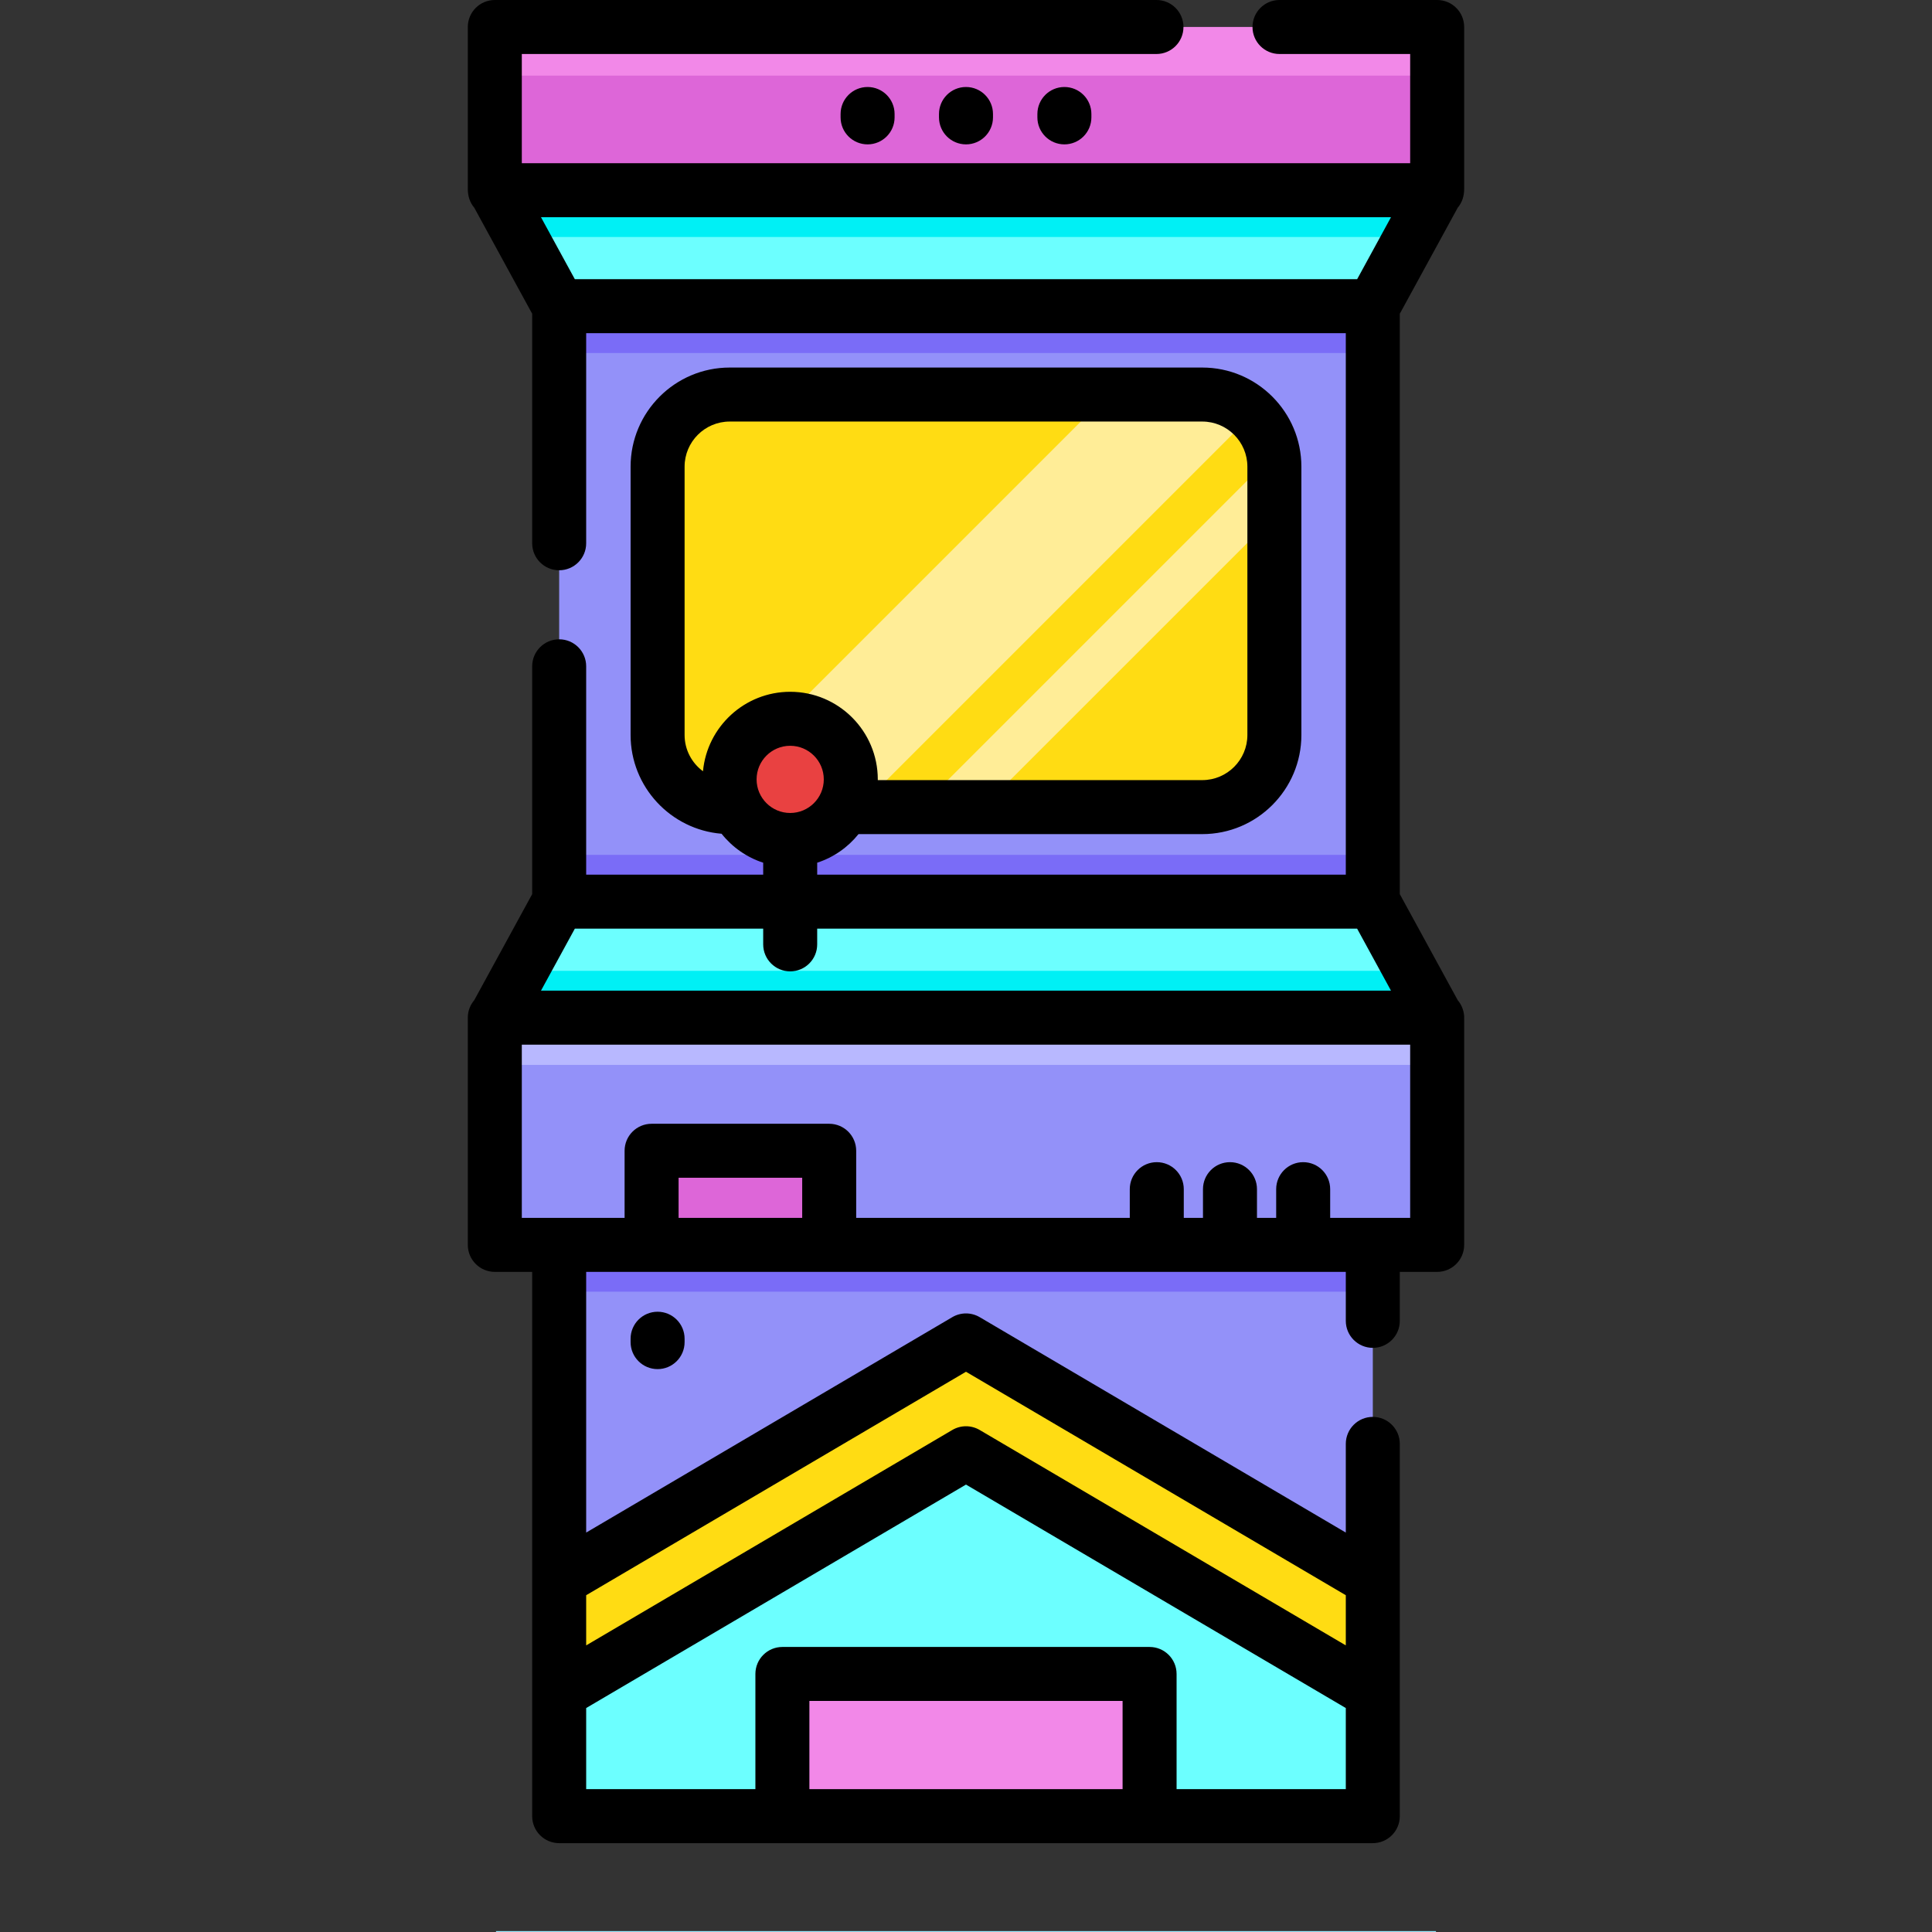<?xml version="1.0" encoding="iso-8859-1"?>
<!-- Generator: Adobe Illustrator 19.0.0, SVG Export Plug-In . SVG Version: 6.00 Build 0)  -->
<svg xmlns="http://www.w3.org/2000/svg" xmlns:xlink="http://www.w3.org/1999/xlink" version="1.1" id="Layer_1" x="0px" y="0px" viewBox="0 0 536.68 536.68" style="enable-background:new 0 0 536.68 536.68;" xml:space="preserve" width="512" height="512">
<rect x="0" y="0" width="536.68" height="536.68" fill="#333333" stroke="none"/>
<g id="XMLID_1080_">
	<g id="XMLID_3065_">
		<g id="XMLID_2571_">
			<rect id="XMLID_2933_" x="155.327" y="318.2" style="fill:#9391F9;" width="226.02" height="186.3"/>
			<rect id="XMLID_2925_" x="155.327" y="318.2" style="fill:#7A6CF7;" width="226.02" height="40.61"/>
			<polygon id="XMLID_2774_" style="fill:#FFDC13;" points="381.347,438.84 381.347,504.5 155.327,504.5 155.327,438.84      268.337,372.35    "/>
			<polygon id="XMLID_2792_" style="fill:#6CFFFF;" points="381.347,504.5 155.327,504.5 155.327,470.18 268.337,403.69      381.347,470.18    "/>
			<g id="XMLID_2107_">
				<rect id="XMLID_2905_" x="155.327" y="76.22" style="fill:#9391F9;" width="226.02" height="181.36"/>
				<rect id="XMLID_2895_" x="155.327" y="237.47" style="fill:#7A6CF7;" width="226.02" height="20.11"/>
				<rect id="XMLID_2892_" x="155.327" y="76.22" style="fill:#7A6CF7;" width="226.02" height="21.84"/>
				<g id="XMLID_1086_">
					<polygon id="XMLID_2931_" style="fill:#6CFFFF;" points="399.227,283.02 399.227,295.81 137.447,295.81 137.447,283.02        144.737,269.69 155.237,250.47 381.437,250.47 391.937,269.69      "/>
					<polygon id="XMLID_2928_" style="fill:#00F0F5;" points="399.227,283.02 399.227,295.81 137.447,295.81 137.447,283.02        144.737,269.69 391.937,269.69      "/>
					<rect id="XMLID_1090_" x="137.451" y="282.688" style="fill:#9391F9;" width="261.77" height="63.122"/>
					<rect id="XMLID_3063_" x="181.003" y="319.667" style="fill:#DD66D8;" width="49.333" height="26.143"/>
					<rect id="XMLID_1091_" x="137.451" y="282.688" style="fill:#B8B8FF;" width="261.77" height="13.124"/>
				</g>
				<g id="XMLID_1092_">
					<polygon id="XMLID_2896_" style="fill:#6CFFFF;" points="399.227,39.72 399.227,52.51 391.937,65.84 381.437,85.06        155.237,85.06 144.737,65.84 137.447,52.51 137.447,39.72      "/>
					<polygon id="XMLID_2893_" style="fill:#00F0F5;" points="399.227,39.72 399.227,52.51 391.937,65.84 144.737,65.84        137.447,52.51 137.447,39.72      "/>
					<rect id="XMLID_1093_" x="137.451" y="7.5" style="fill:#DD66D8;" width="261.77" height="45.341"/>
					<rect id="XMLID_2956_" x="137.451" y="7.5" style="fill:#F288E8;" width="261.77" height="13.5"/>
				</g>
			</g>
			<rect id="XMLID_2533_" x="217.337" y="465" style="fill:#F288E8;" width="102" height="39.5"/>
		</g>
		<path id="XMLID_2723_" style="fill:#FFDC13;" d="M354.007,129.63v74.54c0,11.06-8.97,20.03-20.04,20.03h-131.26    c-2.82,0-5.51-0.58-7.94-1.63c-7.12-3.08-12.1-10.16-12.1-18.4v-74.54c0-11.06,8.97-20.03,20.04-20.03h131.26    c5.37,0,10.27,2.12,13.86,5.57c3.04,2.91,5.16,6.76,5.89,11.09C353.907,127.36,354.007,128.48,354.007,129.63z"/>
		<path id="XMLID_2697_" style="fill:#FFED97;" d="M347.827,115.17L238.797,224.2h-36.09c-2.82,0-5.51-0.58-7.94-1.63l112.97-112.97    h26.23C339.337,109.6,344.237,111.72,347.827,115.17z"/>
		<path id="XMLID_2696_" style="fill:#FFED97;" d="M354.007,129.63v13.68l-80.9,80.89h-17.33l97.94-97.94    C353.907,127.36,354.007,128.48,354.007,129.63z"/>
		<rect id="XMLID_2795_" x="137.787" y="536.43" style="fill:#97EBFF;" width="261.1" height="0.25"/>
		<g id="XMLID_2884_">
			<circle id="XMLID_2856_" style="fill:#E94141;" cx="219.503" cy="216.5" r="16.833"/>
		</g>
	</g>
	<g id="XMLID_1081_">
		<path id="XMLID_1084_" d="M406.722,282.97c0.084-1.837-0.603-3.743-1.788-5.136l-16.091-29.458V87.153l16.091-29.458    c1.251-1.47,1.794-3.296,1.788-5.197V7.5c0-4.143-3.358-7.5-7.5-7.5h-43.796c-4.142,0-7.5,3.357-7.5,7.5s3.358,7.5,7.5,7.5h36.296    v30.341H144.951V15h176.296c4.142,0,7.5-3.357,7.5-7.5s-3.358-7.5-7.5-7.5H137.451c-4.142,0-7.5,3.357-7.5,7.5v44.998    c-0.006,1.901,0.538,3.727,1.788,5.197l16.091,29.458v63.758c0,4.143,3.358,7.5,7.5,7.5s7.5-3.357,7.5-7.5V92.559h211.013v150.412    h-146.84v-3.326c4.564-1.483,8.539-4.279,11.479-7.942h95.487c15.182,0,27.534-12.352,27.534-27.534v-74.536    c0-15.183-12.352-27.534-27.534-27.534H202.704c-15.182,0-27.534,12.352-27.534,27.534v74.536    c0,14.422,11.147,26.28,25.276,27.434c2.948,3.712,6.952,6.546,11.557,8.042v3.326H162.83v-57.882c0-4.143-3.358-7.5-7.5-7.5    s-7.5,3.357-7.5,7.5v63.287l-16.091,29.458c-1.113,1.309-1.788,3.001-1.788,4.854c0,0,0,0.323,0,0.343v62.779    c0,4.143,3.358,7.5,7.5,7.5h10.379V504.5c0,4.143,3.358,7.5,7.5,7.5h226.013c4.142,0,7.5-3.357,7.5-7.5V401.089    c0-4.143-3.358-7.5-7.5-7.5s-7.5,3.357-7.5,7.5v24.635L272.14,365.886c-2.348-1.381-5.259-1.381-7.606,0L162.83,425.724V353.31    h211.013v13.602c0,4.143,3.358,7.5,7.5,7.5s7.5-3.357,7.5-7.5V353.31h10.379c4.142,0,7.5-3.357,7.5-7.5V283.03    C406.722,283.01,406.722,282.99,406.722,282.97z M219.503,225.833c-5.146,0-9.333-4.187-9.333-9.333s4.187-9.333,9.333-9.333    c5.146,0,9.333,4.187,9.333,9.333S224.65,225.833,219.503,225.833z M190.17,204.169v-74.536c0-6.911,5.623-12.534,12.534-12.534    h131.266c6.911,0,12.534,5.623,12.534,12.534v74.536c0,6.911-5.623,12.534-12.534,12.534h-90.138    c0.001-0.068,0.005-0.135,0.005-0.203c0-13.417-10.916-24.333-24.333-24.333c-12.656,0-23.082,9.714-24.225,22.076    C192.187,211.959,190.17,208.299,190.17,204.169z M224.837,497v-24.5h87V497H224.837z M326.837,497v-32c0-4.143-3.358-7.5-7.5-7.5    h-102c-4.142,0-7.5,3.357-7.5,7.5v32H162.83v-22.533l105.506-62.074l105.506,62.074V497H326.837z M268.337,381.052l105.506,62.075    v13.937L272.14,397.227c-2.348-1.381-5.259-1.381-7.606,0L162.83,457.064v-13.937L268.337,381.052z M159.681,77.559l-9.404-17.218    h236.12l-9.404,17.218H159.681z M219.503,269.833c4.142,0,7.5-3.357,7.5-7.5v-4.362h149.989l9.404,17.217H150.277l9.404-17.217    h52.322v4.362C212.003,266.476,215.361,269.833,219.503,269.833z M222.837,338.31h-34.333v-11.143h34.333V338.31z M391.722,338.31    h-22.219v-7.977c0-4.143-3.358-7.5-7.5-7.5s-7.5,3.357-7.5,7.5v7.977h-5.333v-7.977c0-4.143-3.358-7.5-7.5-7.5s-7.5,3.357-7.5,7.5    v7.977h-5.333v-7.977c0-4.143-3.358-7.5-7.5-7.5s-7.5,3.357-7.5,7.5v7.977h-76v-18.643c0-4.143-3.358-7.5-7.5-7.5h-49.333    c-4.142,0-7.5,3.357-7.5,7.5v18.643h-28.552v-48.122h246.771V338.31z"/>
		<path id="XMLID_1111_" d="M233.503,31.667v0.938c0,4.143,3.358,7.5,7.5,7.5s7.5-3.357,7.5-7.5v-0.938c0-4.143-3.358-7.5-7.5-7.5    S233.503,27.524,233.503,31.667z"/>
		<path id="XMLID_1112_" d="M260.837,31.667v0.938c0,4.143,3.358,7.5,7.5,7.5s7.5-3.357,7.5-7.5v-0.938c0-4.143-3.358-7.5-7.5-7.5    S260.837,27.524,260.837,31.667z"/>
		<path id="XMLID_1113_" d="M288.17,31.667v0.938c0,4.143,3.358,7.5,7.5,7.5s7.5-3.357,7.5-7.5v-0.938c0-4.143-3.358-7.5-7.5-7.5    S288.17,27.524,288.17,31.667z"/>
		<path id="XMLID_1114_" d="M175.17,371.881v0.938c0,4.143,3.358,7.5,7.5,7.5s7.5-3.357,7.5-7.5v-0.938c0-4.143-3.358-7.5-7.5-7.5    S175.17,367.738,175.17,371.881z"/>
	</g>
</g>















</svg>
